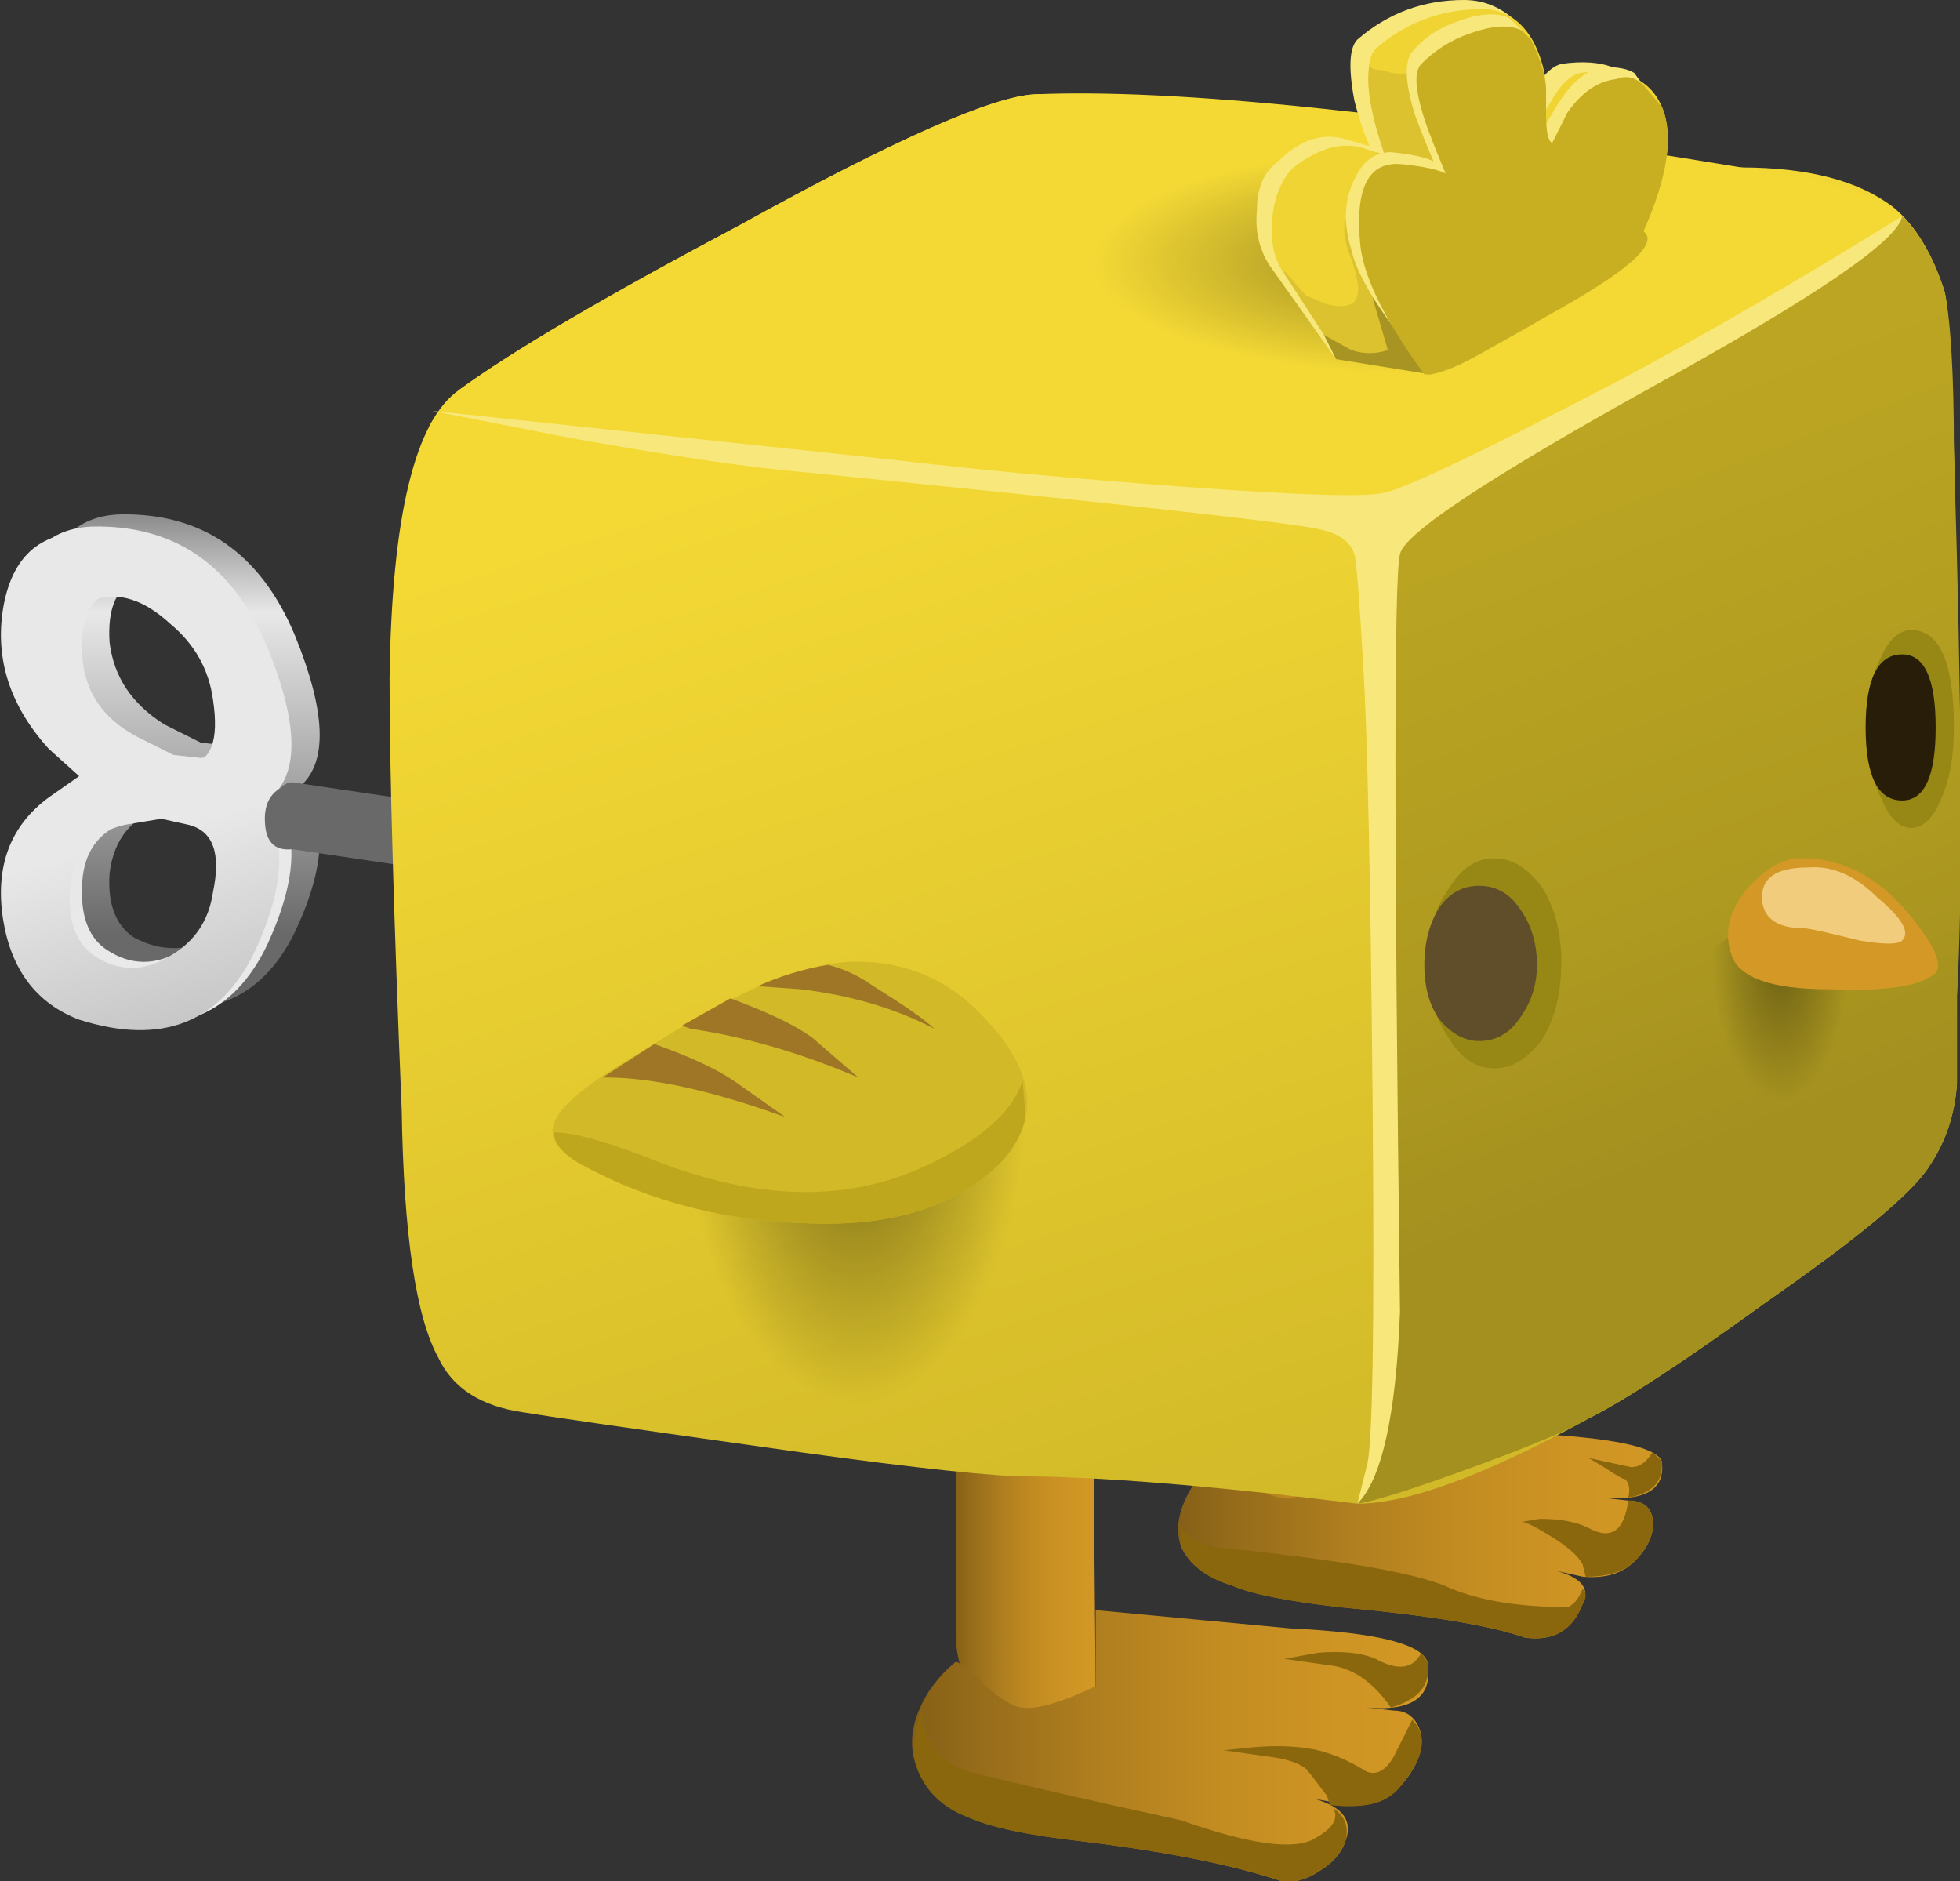 <?xml version="1.0" encoding="iso-8859-1"?>
<!-- Generator: Adobe Illustrator 15.1.0, SVG Export Plug-In . SVG Version: 6.00 Build 0)  -->
<!DOCTYPE svg PUBLIC "-//W3C//DTD SVG 1.1//EN" "http://www.w3.org/Graphics/SVG/1.1/DTD/svg11.dtd">
<svg version="1.1" id="flash0.ai" xmlns="http://www.w3.org/2000/svg" xmlns:xlink="http://www.w3.org/1999/xlink" x="0px" y="0px"
	 width="32.2px" height="30.9px" viewBox="0 0 32.2 30.9" style="enable-background:new 0 0 32.2 30.9;" xml:space="preserve">
<rect x="0" y="0" width="32.2" height="30.9" fill="#333333" stroke="none"/>
<symbol  id="cubimal_1_" viewBox="0.4 -30.41 25.814 30.91">
	<g id="Layer_1_5_">
		<g>
			<g>
				
					<linearGradient id="SVGID_1_" gradientUnits="userSpaceOnUse" x1="16335.725" y1="-16330.1" x2="16338.375" y2="-16330.1" gradientTransform="matrix(-1 0 0 -1 16352 -16352)">
					<stop  offset="0" style="stop-color:#D39825"/>
					<stop  offset="0.176" style="stop-color:#CF9524"/>
					<stop  offset="0.365" style="stop-color:#C48D22"/>
					<stop  offset="0.561" style="stop-color:#B07F1F"/>
					<stop  offset="0.761" style="stop-color:#956B1A"/>
					<stop  offset="0.961" style="stop-color:#725214"/>
					<stop  offset="1" style="stop-color:#6B4D12"/>
				</linearGradient>
				<path style="fill-rule:evenodd;clip-rule:evenodd;fill:url(#SVGID_1_);" d="M14-20.351c0.066,0.267,0.434,0.483,1.1,0.65
					c0.333,0.1,0.667,0.167,1,0.2V-21c-0.034-0.566-0.017-1.5,0.05-2.8c-0.3-0.333-0.667-0.5-1.1-0.5c-0.3,0-0.55,0.117-0.75,0.35
					c-0.2,0.267-0.3,0.55-0.3,0.85V-20.351z"/>
				
					<linearGradient id="SVGID_2_" gradientUnits="userSpaceOnUse" x1="16330.213" y1="-16327.343" x2="16340.088" y2="-16327.343" gradientTransform="matrix(-1 0 0 -1 16352 -16352)">
					<stop  offset="0" style="stop-color:#D39825"/>
					<stop  offset="0.176" style="stop-color:#CF9524"/>
					<stop  offset="0.365" style="stop-color:#C48D22"/>
					<stop  offset="0.561" style="stop-color:#B07F1F"/>
					<stop  offset="0.761" style="stop-color:#956B1A"/>
					<stop  offset="0.961" style="stop-color:#725214"/>
					<stop  offset="1" style="stop-color:#6B4D12"/>
				</linearGradient>
				<path style="fill-rule:evenodd;clip-rule:evenodd;fill:url(#SVGID_2_);" d="M14-23.5c0.066,0,0.217-0.1,0.45-0.3
					c0.267-0.2,0.467-0.3,0.6-0.3c0.2-0.033,0.567,0.067,1.1,0.3l0.1,0.9l2.9-0.15c1.333-0.067,2.05-0.217,2.15-0.45
					c0.067-0.466-0.267-0.667-1-0.6l0.45-0.05c0.233,0,0.367-0.1,0.4-0.3c0.034-0.233-0.067-0.467-0.3-0.7
					c-0.2-0.2-0.483-0.283-0.85-0.25l-0.45,0.1c0.428-0.111,0.578-0.294,0.45-0.55c-0.167-0.433-0.483-0.616-0.95-0.55
					c-0.566,0.2-1.583,0.367-3.05,0.5c-0.867,0.1-1.45,0.217-1.75,0.35c-0.434,0.133-0.717,0.35-0.85,0.65
					c-0.1,0.3-0.033,0.633,0.2,1C13.733-23.734,13.867-23.601,14-23.5z"/>
				<g>
					<path style="fill-rule:evenodd;clip-rule:evenodd;fill:#8A670D;" d="M16-25.9c-0.867,0.1-1.45,0.217-1.75,0.35
						c-0.434,0.133-0.717,0.35-0.85,0.65v0.35c0.067-0.233,0.367-0.367,0.9-0.4c1.9-0.2,3.083-0.417,3.55-0.65
						c0.5-0.2,1.133-0.3,1.9-0.3c0.1,0.033,0.184,0.133,0.25,0.3c0.066-0.066,0.066-0.15,0-0.25c-0.167-0.433-0.483-0.616-0.95-0.55
						C18.483-26.2,17.467-26.034,16-25.9z"/>
					<path style="fill-rule:evenodd;clip-rule:evenodd;fill:#8A670D;" d="M20.1-24.601c0.367-0.2,0.583-0.05,0.65,0.45
						c0.233,0,0.367-0.1,0.4-0.3c0.034-0.233-0.067-0.467-0.3-0.7c-0.167-0.167-0.433-0.25-0.8-0.25L20-25.2
						c-0.066,0.133-0.233,0.283-0.5,0.45S19.066-24.5,19-24.5l0.3,0.05C19.633-24.45,19.9-24.5,20.1-24.601z"/>
					<path style="fill-rule:evenodd;clip-rule:evenodd;fill:#8A670D;" d="M20.75-24.101c0.033,0.134,0.017,0.233-0.05,0.3
						c-0.033,0-0.15,0.066-0.35,0.2l-0.25,0.15l0.7-0.15c0.134,0,0.25,0.083,0.35,0.25l0.15-0.15
						C21.333-23.834,21.15-24.034,20.75-24.101z"/>
				</g>
				
					<linearGradient id="SVGID_3_" gradientUnits="userSpaceOnUse" x1="16339.888" y1="-16327.199" x2="16342.713" y2="-16327.199" gradientTransform="matrix(-1 0 0 -1 16352 -16352)">
					<stop  offset="0" style="stop-color:#D39825"/>
					<stop  offset="0.176" style="stop-color:#CF9524"/>
					<stop  offset="0.365" style="stop-color:#C48D22"/>
					<stop  offset="0.561" style="stop-color:#B07F1F"/>
					<stop  offset="0.761" style="stop-color:#956B1A"/>
					<stop  offset="0.961" style="stop-color:#725214"/>
					<stop  offset="1" style="stop-color:#6B4D12"/>
				</linearGradient>
				<path style="fill-rule:evenodd;clip-rule:evenodd;fill:url(#SVGID_3_);" d="M11.95-21.8L12-27.2c-0.333-0.4-0.733-0.6-1.2-0.6
					c-0.3,0-0.566,0.15-0.8,0.45c-0.2,0.3-0.3,0.65-0.3,1.05v3.45c0.066,0.333,0.467,0.6,1.2,0.8
					C11.267-21.917,11.617-21.834,11.95-21.8z"/>
				
					<linearGradient id="SVGID_4_" gradientUnits="userSpaceOnUse" x1="16333.987" y1="-16323.82" x2="16344.513" y2="-16323.82" gradientTransform="matrix(-1 0 0 -1 16352 -16352)">
					<stop  offset="0" style="stop-color:#D39825"/>
					<stop  offset="0.176" style="stop-color:#CF9524"/>
					<stop  offset="0.365" style="stop-color:#C48D22"/>
					<stop  offset="0.561" style="stop-color:#B07F1F"/>
					<stop  offset="0.761" style="stop-color:#956B1A"/>
					<stop  offset="0.961" style="stop-color:#725214"/>
					<stop  offset="1" style="stop-color:#6B4D12"/>
				</linearGradient>
				<path style="fill-rule:evenodd;clip-rule:evenodd;fill:url(#SVGID_4_);" d="M16.45-27.55l0.45-0.05
					c0.233,0,0.383-0.133,0.45-0.4c0.033-0.267-0.083-0.55-0.35-0.85c-0.2-0.233-0.483-0.333-0.85-0.3l-0.55,0.1
					c0.466-0.133,0.633-0.367,0.5-0.7c-0.067-0.2-0.217-0.367-0.45-0.5c-0.2-0.133-0.4-0.183-0.6-0.15
					c-0.8,0.267-1.883,0.483-3.25,0.65c-0.9,0.1-1.533,0.233-1.9,0.4c-0.433,0.167-0.716,0.45-0.85,0.85
					c-0.133,0.367-0.066,0.767,0.2,1.2c0.133,0.2,0.283,0.367,0.45,0.5c0.066,0,0.233-0.133,0.5-0.4
					c0.267-0.233,0.467-0.35,0.6-0.35c0.233-0.034,0.634,0.083,1.2,0.35v1.25l3.2-0.3c1.4-0.066,2.15-0.25,2.25-0.55
					C17.55-27.367,17.217-27.617,16.45-27.55z"/>
				<g>
					<path style="fill-rule:evenodd;clip-rule:evenodd;fill:#8A670D;" d="M14.8-28.351l-0.7,0.1l0.5,0.05
						c0.4,0.033,0.75,0.017,1.05-0.05c0.267-0.066,0.534-0.183,0.8-0.35c0.167-0.066,0.316,0.017,0.45,0.25l0.3,0.6
						c0.267-0.267,0.2-0.633-0.2-1.1c-0.2-0.267-0.583-0.366-1.15-0.3L15.8-29c-0.2,0.267-0.316,0.417-0.35,0.45
						C15.316-28.45,15.1-28.384,14.8-28.351z"/>
					<path style="fill-rule:evenodd;clip-rule:evenodd;fill:#8A670D;" d="M17.45-26.8c0.066-0.367-0.134-0.617-0.6-0.75
						c-0.3,0.433-0.65,0.667-1.05,0.7l-0.7,0.1l0.55,0.1c0.4,0.033,0.717,0,0.95-0.1c0.367-0.2,0.617-0.167,0.75,0.1L17.45-26.8z"/>
					<path style="fill-rule:evenodd;clip-rule:evenodd;fill:#8A670D;" d="M9.15-27.55c0-0.534,0.25-0.883,0.75-1.05
						c0.8-0.2,1.967-0.466,3.5-0.8c1.133-0.4,1.867-0.5,2.2-0.3c0.3,0.167,0.4,0.333,0.3,0.5c0.2-0.134,0.267-0.317,0.2-0.55
						c-0.067-0.2-0.217-0.367-0.45-0.5c-0.2-0.133-0.4-0.183-0.6-0.15c-0.8,0.267-1.883,0.483-3.25,0.65
						c-0.9,0.1-1.533,0.233-1.9,0.4c-0.433,0.167-0.716,0.45-0.85,0.85C8.983-28.267,9.017-27.95,9.15-27.55z"/>
				</g>
			</g>
			
				<linearGradient id="SVGID_5_" gradientUnits="userSpaceOnUse" x1="-2106.262" y1="-13440.283" x2="-2087.113" y2="-13440.283" gradientTransform="matrix(0.307 -0.952 0.952 0.307 13449.178 2114.168)">
				<stop  offset="0" style="stop-color:#F4D935"/>
				<stop  offset="1" style="stop-color:#D1B928"/>
			</linearGradient>
			<path style="fill-rule:evenodd;clip-rule:evenodd;fill:url(#SVGID_5_);" d="M16.8-1.601c3.134-0.433,5.067-0.65,5.8-0.65
				c1.1,0,1.933-0.216,2.5-0.65c0.367-0.3,0.65-0.767,0.85-1.4c0.1-0.434,0.167-2.333,0.2-5.7c0.034-3.066,0.034-5.017,0-5.85
				c0-0.366,0-0.85,0-1.45c-0.033-0.5-0.183-0.95-0.45-1.35c-0.267-0.434-1.167-1.184-2.7-2.25c-1.333-0.967-2.3-1.6-2.9-1.9
				c-1.7-0.934-2.967-1.4-3.8-1.4c-2.433,0.3-4.3,0.45-5.6,0.45c-0.767,0.034-2.2,0.2-4.3,0.5c-2.133,0.3-3.4,0.483-3.8,0.55
				c-0.7,0.1-1.167,0.4-1.4,0.9c-0.367,0.667-0.567,2.017-0.6,4.05c-0.133,3.233-0.2,5.6-0.2,7.1C0.434-7.984,0.816-6.4,1.55-5.9
				c0.867,0.633,2.4,1.533,4.6,2.7C8.684-1.8,10.3-1.084,11-1.05C11.934-1.017,13.867-1.2,16.8-1.601z"/>
			
				<linearGradient id="SVGID_6_" gradientUnits="userSpaceOnUse" x1="-2369.097" y1="-12875.225" x2="-2352.099" y2="-12875.225" gradientTransform="matrix(0.357 -0.934 0.934 0.357 12889.865 2382.097)">
				<stop  offset="0" style="stop-color:#BEA823"/>
				<stop  offset="0.372" style="stop-color:#BAA422"/>
				<stop  offset="0.772" style="stop-color:#AE9A20"/>
				<stop  offset="1" style="stop-color:#A3901F"/>
			</linearGradient>
			<path style="fill-rule:evenodd;clip-rule:evenodd;fill:url(#SVGID_6_);" d="M25.95-4.3c0.1-0.5,0.15-1.367,0.15-2.6
				c0.133-4.333,0.15-7.316,0.05-8.95c0-0.366,0-0.85,0-1.45c-0.033-0.5-0.183-0.95-0.45-1.35c-0.267-0.434-1.167-1.184-2.7-2.25
				c-1.333-0.967-2.3-1.6-2.9-1.9c-0.267-0.167-0.9-0.434-1.9-0.8c-1-0.366-1.634-0.566-1.9-0.6c0.3,0.6,0.45,1.316,0.45,2.15
				l-0.1,14l0.1,0.15c0.167,0.2,1.066,0.7,2.7,1.5C21.316-5.5,22.5-4.884,23-4.55c1.4,0.9,2.15,1.4,2.25,1.5
				C25.55-3.351,25.783-3.767,25.95-4.3z"/>
			<path style="fill-rule:evenodd;clip-rule:evenodd;fill:#F4D935;" d="M19.85-6.25c-1.9-0.9-2.933-1.45-3.1-1.65
				C15.816-7.834,12.9-7.534,8-7c-3.733,0.4-6.05,0.567-6.95,0.5c0.167,0.267,0.333,0.467,0.5,0.6c0.867,0.633,2.4,1.533,4.6,2.7
				C8.684-1.8,10.3-1.084,11-1.05c2.3,0.1,6.167-0.3,11.6-1.2c1.4-0.2,2.283-0.466,2.65-0.8c-0.367-0.367-0.883-0.767-1.55-1.2
				C23.2-4.55,21.917-5.217,19.85-6.25z"/>
			<g>
				
					<radialGradient id="SVGID_7_" cx="8.05" cy="-17.351" r="3.25" gradientTransform="matrix(1 0 0 -1.854 0 -49.516)" gradientUnits="userSpaceOnUse">
					<stop  offset="0.216" style="stop-color:#000000;stop-opacity:0.377"/>
					<stop  offset="0.867" style="stop-color:#000000;stop-opacity:0"/>
				</radialGradient>
				<path style="fill-rule:evenodd;clip-rule:evenodd;fill:url(#SVGID_7_);" d="M8-16.851c0.467-0.033,1.566-0.366,3.3-1
					c-0.066-1.566-0.417-2.883-1.05-3.95c-0.633-1.067-1.367-1.6-2.2-1.6c-0.9,0-1.667,0.583-2.3,1.75
					c-0.633,1.2-0.95,2.633-0.95,4.3v0.25C6.066-16.867,7.133-16.784,8-16.851z"/>
				
					<linearGradient id="SVGID_8_" gradientUnits="userSpaceOnUse" x1="-3093.546" y1="-10693.549" x2="-3089.725" y2="-10693.549" gradientTransform="matrix(0.536 -0.844 0.844 0.536 10689.945 3110.011)">
					<stop  offset="0" style="stop-color:#F4D935"/>
					<stop  offset="1" style="stop-color:#D1B928"/>
				</linearGradient>
				<path style="fill-rule:evenodd;clip-rule:evenodd;fill:url(#SVGID_8_);" d="M4.25-16.95c0.967,0.6,1.566,0.95,1.8,1.05
					c0.733,0.367,1.367,0.566,1.9,0.6c0.9,0.033,1.65-0.284,2.25-0.95c0.533-0.566,0.75-1.1,0.65-1.6c-0.1-0.466-0.433-0.866-1-1.2
					c-0.6-0.367-1.35-0.55-2.25-0.55c-1.534,0-2.9,0.333-4.1,1c-0.4,0.233-0.517,0.483-0.35,0.75
					C3.283-17.617,3.65-17.317,4.25-16.95z"/>
				<g>
					<path style="fill-rule:evenodd;clip-rule:evenodd;fill:#9F7626;" d="M6.45-15.7c0.366,0.167,0.75,0.283,1.15,0.35
						c0.267-0.066,0.517-0.183,0.75-0.35c0.533-0.333,0.867-0.567,1-0.7c-0.633,0.333-1.367,0.55-2.2,0.65L6.45-15.7z"/>
					<path style="fill-rule:evenodd;clip-rule:evenodd;fill:#9F7626;" d="M3.9-17.2l0.85,0.55c0.566-0.2,1-0.4,1.3-0.6l0.85-0.6
						c-1.2,0.434-2.183,0.65-2.95,0.65H3.9z"/>
					<path style="fill-rule:evenodd;clip-rule:evenodd;fill:#9F7626;" d="M7.35-16.55L8.1-17.2c-0.933,0.4-1.85,0.667-2.75,0.8
						l-0.15,0.05L6-15.9C6.633-16.134,7.083-16.351,7.35-16.55z"/>
					<path style="fill-rule:evenodd;clip-rule:evenodd;fill:#BEA71D;" d="M10.85-17.851c-0.1-0.466-0.433-0.866-1-1.2
						c-0.6-0.367-1.35-0.55-2.25-0.55c-1.534,0-2.9,0.333-4.1,1c-0.267,0.167-0.4,0.333-0.4,0.5c0.3,0,0.8-0.133,1.5-0.4
						c1.7-0.7,3.2-0.767,4.5-0.2c0.966,0.433,1.533,0.917,1.7,1.45L10.85-17.851z"/>
				</g>
			</g>
			<g>
				<path style="fill-rule:evenodd;clip-rule:evenodd;fill:#978715;" d="M19.65-15.3c0-0.5-0.1-0.917-0.3-1.25
					c-0.233-0.333-0.5-0.5-0.8-0.5c-0.3,0-0.55,0.167-0.75,0.5c-0.233,0.333-0.35,0.75-0.35,1.25c0,0.466,0.116,0.867,0.35,1.2
					c0.2,0.333,0.45,0.5,0.75,0.5c0.3,0,0.567-0.167,0.8-0.5C19.55-14.434,19.65-14.834,19.65-15.3z"/>
				
					<linearGradient id="SVGID_9_" gradientUnits="userSpaceOnUse" x1="511.725" y1="-16802.617" x2="514.68" y2="-16802.617" gradientTransform="matrix(-0.059 -0.998 0.998 -0.059 16821.816 -498.513)">
					<stop  offset="0" style="stop-color:#5F4E29"/>
					<stop  offset="0.859" style="stop-color:#271D09"/>
				</linearGradient>
				<path style="fill-rule:evenodd;clip-rule:evenodd;fill:url(#SVGID_9_);" d="M19.25-15.351c0-0.333-0.1-0.633-0.3-0.9
					c-0.167-0.233-0.384-0.35-0.65-0.35c-0.233,0-0.45,0.117-0.65,0.35c-0.167,0.233-0.25,0.534-0.25,0.9
					c0,0.367,0.083,0.684,0.25,0.95c0.167,0.233,0.383,0.35,0.65,0.35s0.483-0.117,0.65-0.35
					C19.15-14.667,19.25-14.984,19.25-15.351z"/>
			</g>
			<g>
				<path style="fill-rule:evenodd;clip-rule:evenodd;fill:#978715;" d="M26.1-11.45c0-0.467-0.067-0.85-0.2-1.15
					c-0.133-0.333-0.3-0.5-0.5-0.5c-0.2,0-0.367,0.167-0.5,0.5c-0.167,0.333-0.25,0.717-0.25,1.15c0,0.433,0.083,0.816,0.25,1.15
					c0.133,0.3,0.3,0.45,0.5,0.45C25.867-9.851,26.1-10.384,26.1-11.45z"/>
				
					<linearGradient id="SVGID_10_" gradientUnits="userSpaceOnUse" x1="544.645" y1="-16828.834" x2="547.401" y2="-16828.834" gradientTransform="matrix(-0.064 -0.998 0.998 -0.064 16854.736 -535.746)">
					<stop  offset="0" style="stop-color:#5F4E29"/>
					<stop  offset="0.859" style="stop-color:#271D09"/>
				</linearGradient>
				<path style="fill-rule:evenodd;clip-rule:evenodd;fill:url(#SVGID_10_);" d="M25.8-11.45c0-0.8-0.183-1.2-0.55-1.2
					c-0.4,0-0.6,0.4-0.6,1.2c0,0.8,0.2,1.2,0.6,1.2C25.617-10.25,25.8-10.65,25.8-11.45z"/>
			</g>
			<g>
				
					<radialGradient id="SVGID_11_" cx="23.25" cy="-15.101" r="1.312" gradientTransform="matrix(1 0 0 -2.181 0 -48.033)" gradientUnits="userSpaceOnUse">
					<stop  offset="0" style="stop-color:#000000;stop-opacity:0.377"/>
					<stop  offset="0.867" style="stop-color:#000000;stop-opacity:0"/>
				</radialGradient>
				<path style="fill-rule:evenodd;clip-rule:evenodd;fill:url(#SVGID_11_);" d="M22.3-17.2c-0.233,0.533-0.366,1.183-0.4,1.95
					l2.4,1.7c0.167-0.5,0.25-1.017,0.25-1.55c0-0.8-0.133-1.483-0.4-2.05c-0.233-0.566-0.533-0.85-0.9-0.85S22.566-17.734,22.3-17.2
					z"/>
				<g>
					
						<linearGradient id="SVGID_12_" gradientUnits="userSpaceOnUse" x1="521.957" y1="-16806.652" x2="524.436" y2="-16806.652" gradientTransform="matrix(-0.06 -0.998 0.998 -0.06 16831.633 -509.582)">
						<stop  offset="0" style="stop-color:#D39825"/>
						<stop  offset="0.176" style="stop-color:#CF9524"/>
						<stop  offset="0.365" style="stop-color:#C48D22"/>
						<stop  offset="0.561" style="stop-color:#B07F1F"/>
						<stop  offset="0.761" style="stop-color:#956B1A"/>
						<stop  offset="0.961" style="stop-color:#725214"/>
						<stop  offset="1" style="stop-color:#6B4D12"/>
					</linearGradient>
					<path style="fill-rule:evenodd;clip-rule:evenodd;fill:url(#SVGID_12_);" d="M22.7-14.101c0.267,0.3,0.533,0.467,0.8,0.5
						c0.7,0.034,1.316-0.267,1.85-0.9c0.5-0.6,0.617-0.95,0.35-1.05c-0.267-0.167-0.817-0.233-1.65-0.2
						c-0.933,0-1.467,0.184-1.6,0.55C22.316-14.834,22.4-14.467,22.7-14.101z"/>
					
						<linearGradient id="SVGID_13_" gradientUnits="userSpaceOnUse" x1="470.015" y1="-16760.287" x2="471.392" y2="-16760.287" gradientTransform="matrix(-0.054 -0.999 0.999 -0.054 16785.166 -457.437)">
						<stop  offset="0" style="stop-color:#F1CC7D"/>
						<stop  offset="0.859" style="stop-color:#D39825"/>
					</linearGradient>
					<path style="fill-rule:evenodd;clip-rule:evenodd;fill:url(#SVGID_13_);" d="M22.95-14.3c-0.033,0.367,0.217,0.55,0.75,0.55
						c0.4,0.034,0.783-0.133,1.15-0.5c0.4-0.333,0.533-0.566,0.4-0.7c-0.066-0.067-0.3-0.067-0.7,0c-0.533,0.133-0.833,0.2-0.9,0.2
						C23.217-14.75,22.983-14.601,22.95-14.3z"/>
				</g>
			</g>
			<path style="fill-rule:evenodd;clip-rule:evenodd;fill:#F8E87C;" d="M16.7-7.601c0.3,0.034,1.6,0.65,3.9,1.85
				c1.433,0.767,2.983,1.667,4.65,2.7c-0.066-0.4-1.434-1.333-4.1-2.8c-2.7-1.5-4.083-2.417-4.15-2.75c-0.1-0.366-0.1-4.517,0-12.45
				c-0.066-1.7-0.3-2.75-0.7-3.15l0.15,0.6c0.1,0.267,0.133,2.267,0.1,6c-0.033,3.6-0.083,5.967-0.15,7.1
				c-0.067,1.167-0.117,1.8-0.15,1.9C16.184-8.4,16-8.267,15.7-8.2c-0.367,0.1-3.217,0.417-8.55,0.95C6.35-7.184,5.1-7,3.4-6.7
				L1.1-6.25l7.55-0.8c1.4-0.167,3.017-0.317,4.85-0.45S16.4-7.667,16.7-7.601z"/>
			<g>
				
					<radialGradient id="SVGID_14_" cx="17.3" cy="-3.8" r="6.162" gradientTransform="matrix(1 0 0 -0.345 0 -5.111)" gradientUnits="userSpaceOnUse">
					<stop  offset="0" style="stop-color:#000000;stop-opacity:0.377"/>
					<stop  offset="0.867" style="stop-color:#000000;stop-opacity:0"/>
				</radialGradient>
				<path style="fill-rule:evenodd;clip-rule:evenodd;fill:url(#SVGID_14_);" d="M17.25-5.601l-0.1-0.1L16.7-5.9l-0.05-0.05
					c-1.567,0.066-2.867,0.3-3.9,0.7c-1.066,0.434-1.6,0.917-1.6,1.45c0,0.566,0.6,1.066,1.8,1.5c1.2,0.4,2.65,0.6,4.35,0.6
					c1.5,0,2.833-0.167,4-0.5l-0.1-0.15c-0.167-0.533-0.367-1.017-0.6-1.45C19.133-4.601,18.017-5.2,17.25-5.601z"/>
			</g>
			<g>
				<path style="fill-rule:evenodd;clip-rule:evenodd;fill:#F8E87C;" d="M15.95-5.4l-1.1,1.55c-0.167,0.267-0.233,0.567-0.2,0.9
					c0,0.366,0.117,0.633,0.35,0.8c0.367,0.367,0.75,0.483,1.15,0.35l0.35-0.1c-0.1,0.233-0.184,0.483-0.25,0.75
					c-0.1,0.533-0.083,0.867,0.05,1c0.5,0.434,1.083,0.65,1.75,0.65c0.367,0,0.684-0.15,0.95-0.45c0.2-0.267,0.3-0.517,0.3-0.75
					c0.007-0.042,0.007-0.084,0-0.125c0.119,0.155,0.236,0.246,0.35,0.275c0.7,0.1,1.15-0.083,1.35-0.55
					c0.2-0.466,0.1-1.15-0.3-2.05c0.3-0.2-0.233-0.667-1.6-1.4c-1.167-0.6-1.8-0.917-1.9-0.95L15.95-5.4z"/>
				<path style="fill-rule:evenodd;clip-rule:evenodd;fill:#EFD433;" d="M16.6-0.3c0.5,0.433,1.083,0.65,1.75,0.65
					c0.367,0,0.65-0.184,0.85-0.55c0.133-0.267,0.2-0.534,0.2-0.8v-0.3l0.15,0.25c0.134,0.2,0.267,0.316,0.4,0.35
					c0.7,0.1,1.15-0.083,1.35-0.55C21.5-1.717,21.4-2.4,21-3.3c0.267-0.2-0.267-0.667-1.6-1.4c-0.167-0.1-0.55-0.317-1.15-0.65
					c-0.3-0.167-0.55-0.267-0.75-0.3L15.95-5.4c-0.3,0.633-0.583,1.1-0.85,1.4c-0.167,0.233-0.233,0.534-0.2,0.9
					c0.034,0.367,0.15,0.65,0.35,0.85c0.434,0.333,0.833,0.434,1.2,0.3l0.3-0.1c-0.066,0.233-0.133,0.483-0.2,0.75
					C16.45-0.767,16.467-0.434,16.6-0.3z"/>
				<g>
					<path style="fill-rule:evenodd;clip-rule:evenodd;fill:#DCC22F;" d="M16.65-2.05L16.6-2l0.15-0.05
						c-0.233,0.667-0.316,1.167-0.25,1.5c0-0.067,0.066-0.1,0.2-0.1c0.2-0.066,0.333-0.083,0.4-0.05l0.2,0.05
						c0.2-0.367,0.35-0.783,0.45-1.25l0.15-0.6c-0.1-0.033-0.233,0-0.4,0.1c-0.2,0.133-0.333,0.2-0.4,0.2L16.65-2.05z"/>
					<path style="fill-rule:evenodd;clip-rule:evenodd;fill:#DCC22F;" d="M16.2-3.75c-0.167,0.4-0.15,0.684,0.05,0.85L18-4.7
						l-1.45,0.3l0.25-0.85c-0.2-0.066-0.4-0.066-0.6,0L15.75-5L15.1-4v0.05l0.35-0.4L15.8-4.5c0.3-0.066,0.467-0.017,0.5,0.15
						C16.333-4.25,16.3-4.05,16.2-3.75z"/>
					<path style="fill-rule:evenodd;clip-rule:evenodd;fill:#A89423;" d="M16.8-5.25L16.55-4.4l2.35-0.45l-0.25-0.25
						c-0.466-0.267-0.85-0.45-1.15-0.55L15.95-5.4L15.75-5l0.45-0.25C16.4-5.317,16.6-5.317,16.8-5.25z"/>
				</g>
				<path style="fill-rule:evenodd;clip-rule:evenodd;fill:#F8E87C;" d="M16.8-4.75c-0.333,0.467-0.533,0.85-0.6,1.15
					c-0.134,0.434-0.117,0.817,0.05,1.15C16.383-2.15,16.583-2,16.85-2c0.333-0.033,0.567-0.083,0.7-0.15
					c-0.1,0.233-0.2,0.483-0.3,0.75c-0.167,0.533-0.184,0.883-0.05,1.05c0.2,0.233,0.45,0.4,0.75,0.5
					C18.316,0.283,18.6,0.3,18.8,0.2L19,0c0.133-0.267,0.2-0.533,0.2-0.8v-0.45c0-0.233,0.033-0.383,0.1-0.45l0.3,0.5
					c0.233,0.366,0.483,0.566,0.75,0.6c0.233,0,0.4-0.033,0.5-0.1l0.25-0.35c0.2-0.467,0.1-1.167-0.3-2.1
					c0.3-0.2-0.233-0.65-1.6-1.35c-0.233-0.133-0.517-0.316-0.85-0.55C18.184-5.184,18-5.267,17.8-5.3l-0.3-0.35
					C17.233-5.317,17-5.017,16.8-4.75z"/>
				<path style="fill-rule:evenodd;clip-rule:evenodd;fill:#C8AF21;" d="M16.35-3.55c-0.1,0.966,0.133,1.417,0.7,1.35
					c0.333-0.034,0.567-0.083,0.7-0.15c-0.1,0.233-0.2,0.483-0.3,0.75c-0.2,0.567-0.233,0.917-0.1,1.05c0.233,0.233,0.5,0.4,0.8,0.5
					C18.517,0.083,18.8,0.1,19,0l0.15-0.15C19.316-0.484,19.4-0.767,19.4-1v-0.4c0-0.267,0.034-0.417,0.1-0.45l0.25,0.5
					c0.233,0.333,0.5,0.517,0.8,0.55c0.167,0.066,0.317,0.033,0.45-0.1l0.3-0.35C21.5-1.717,21.4-2.4,21-3.3
					c0.267-0.2-0.267-0.667-1.6-1.4c-0.167-0.1-0.55-0.317-1.15-0.65c-0.3-0.167-0.55-0.267-0.75-0.3h-0.1
					C16.767-4.784,16.417-4.084,16.35-3.55z"/>
			</g>
		</g>
	</g>
</symbol>
<symbol  id="cubimal_x5F_mc" viewBox="-0.385 -30.361 32.199 30.91">
	<g id="Layer_5_1_">
	</g>
	<g id="Layer_4_2_">
	</g>
	<g id="Layer_2_copy_2_">
	</g>
	<g id="Layer_2_2_">
	</g>
	<g id="Layer_1_9_">
		
			<use xlink:href="#cubimal_x5F_scene1"  width="32.199" height="30.91" x="0.015" y="-30.41" transform="matrix(1 0 0 1 -0.4 0.05)" style="overflow:visible;"/>
	</g>
	<g id="Layer_6_1_">
	</g>
</symbol>
<symbol  id="cubimal_x5F_scene1" viewBox="0.015 -30.41 32.199 30.91">
	<g id="Layer_1_8_">
		
			<use xlink:href="#winder_x5F_static"  width="10.185" height="8.474" x="0.015" y="-8.472" transform="matrix(1 0 0 1 0 -7.95)" style="overflow:visible;"/>
		
			<use xlink:href="#cubimal_1_"  width="25.814" height="30.91" x="0.4" y="-30.41" transform="matrix(1 0 0 1 6 0)" style="overflow:visible;"/>
	</g>
</symbol>
<symbol  id="winder_x5F_static" viewBox="0.015 -8.472 10.185 8.474">
	<g id="Layer_4_1_">
		
			<use xlink:href="#winderedge"  width="4.537" height="8.127" x="0.015" y="-8.126" transform="matrix(1 0 0 1 0.7 0)" style="overflow:visible;"/>
	</g>
	<g id="Layer_3_1_">
		
			<use xlink:href="#winderfacehighlight"  width="4.573" height="8.174" x="0.016" y="-8.173" transform="matrix(1 0 0 1 0.2 -0.2)" style="overflow:visible;"/>
	</g>
	<g id="Layer_2_copy_1_">
		
			<use xlink:href="#winderface1a"  width="4.573" height="8.174" x="0.015" y="-8.172" transform="matrix(1 0 0 1 0 -0.3)" style="overflow:visible;"/>
	</g>
	<g id="Layer_1_7_">
		<g>
			
				<linearGradient id="SVGID_15_" gradientUnits="userSpaceOnUse" x1="1517.537" y1="-17618.445" x2="1518.856" y2="-17618.445" gradientTransform="matrix(-0.171 -0.985 0.985 -0.171 17626.57 -1514.121)">
				<stop  offset="0" style="stop-color:#8F8F8F"/>
				<stop  offset="0.228" style="stop-color:#E8E8E8"/>
				<stop  offset="1" style="stop-color:#696969"/>
			</linearGradient>
			<path style="fill-rule:evenodd;clip-rule:evenodd;fill:url(#SVGID_15_);" d="M10.2-6.3L4.8-5.5C4.5-5.533,4.351-5.366,4.351-5
				c0,0.233,0.083,0.4,0.25,0.5c0.066,0.066,0.133,0.1,0.2,0.1l5.4-0.8V-6.3z"/>
		</g>
	</g>
</symbol>
<symbol  id="winderedge" viewBox="0.015 -8.126 4.537 8.127">
	<g id="Layer_1_4_">
		<g>
			
				<linearGradient id="SVGID_16_" gradientUnits="userSpaceOnUse" x1="8.21" y1="-16348.52" x2="15.035" y2="-16348.52" gradientTransform="matrix(1.465202e-004 -1 1 -0.001 16350.803 -8.176)">
				<stop  offset="0" style="stop-color:#8F8F8F"/>
				<stop  offset="0.228" style="stop-color:#E8E8E8"/>
				<stop  offset="1" style="stop-color:#696969"/>
			</linearGradient>
			<path style="fill-rule:evenodd;clip-rule:evenodd;fill:url(#SVGID_16_);" d="M3.5-5.899c0.066,0.6-0.083,0.983-0.45,1.15L2.6-4.7
				C2.367-4.7,2.167-4.733,2-4.8c-0.533-0.167-0.833-0.533-0.9-1.1c-0.034-0.5,0.1-0.85,0.4-1.05c0.434-0.233,0.867-0.233,1.3,0
				C3.2-6.716,3.434-6.366,3.5-5.899z M0.05-1.25c0.1,0.8,0.5,1.216,1.2,1.25c1.367,0.033,2.333-0.633,2.9-2
				c0.5-1.233,0.534-2.05,0.1-2.45c0.434-0.533,0.4-1.333-0.1-2.4c-0.567-1.167-1.533-1.533-2.9-1.1c-0.7,0.233-1.1,0.767-1.2,1.6
				c-0.133,0.867,0.117,1.533,0.75,2L1.25-4L0.8-3.55C0.167-2.85-0.083-2.083,0.05-1.25z M3.5-2.75C3.434-2.25,3.2-1.833,2.8-1.5
				C2.367-1.1,1.934-0.966,1.5-1.1c-0.3-0.133-0.434-0.467-0.4-1C1.167-2.666,1.467-3.116,2-3.45l0.6-0.3L3.05-3.8
				C3.417-3.766,3.566-3.416,3.5-2.75z"/>
		</g>
	</g>
</symbol>
<symbol  id="winderface1a" viewBox="0.015 -8.172 4.573 8.174">
	<g id="Layer_1_2_">
		
			<linearGradient id="SVGID_17_" gradientUnits="userSpaceOnUse" x1="-1919.855" y1="-13813.072" x2="-1910.683" y2="-13813.072" gradientTransform="matrix(0.273 -0.962 0.962 0.273 13813.99 1918.9)">
			<stop  offset="0" style="stop-color:#E8E8E8"/>
			<stop  offset="1" style="stop-color:#878787"/>
		</linearGradient>
		<path style="fill-rule:evenodd;clip-rule:evenodd;fill:url(#SVGID_17_);" d="M2.05-4.8c-0.566-0.133-0.867-0.483-0.9-1.05
			c-0.033-0.533,0.1-0.9,0.4-1.1c0.4-0.267,0.817-0.267,1.25,0C3.2-6.717,3.433-6.367,3.5-5.9c0.133,0.633,0,1-0.4,1.1L2.65-4.7
			L2.05-4.8z M0.05-1.25C0.183-0.45,0.6-0.033,1.3,0c1.367,0.033,2.333-0.633,2.9-2c0.5-1.233,0.517-2.05,0.05-2.45
			c0.467-0.5,0.45-1.3-0.05-2.4C3.633-8.05,2.667-8.433,1.3-8C0.6-7.733,0.183-7.183,0.05-6.35c-0.133,0.867,0.117,1.533,0.75,2
			L1.3-4L0.8-3.55C0.167-2.85-0.083-2.083,0.05-1.25z M3.5-2.75C3.433-2.25,3.2-1.833,2.8-1.5C2.367-1.1,1.95-0.967,1.55-1.1
			c-0.3-0.133-0.433-0.467-0.4-1c0.033-0.6,0.333-1.05,0.9-1.35l0.6-0.3L3.1-3.8C3.467-3.767,3.6-3.417,3.5-2.75z"/>
	</g>
</symbol>
<symbol  id="winderfacehighlight" viewBox="0.016 -8.173 4.573 8.174">
	<g id="Layer_1_3_">
		
			<linearGradient id="SVGID_18_" gradientUnits="userSpaceOnUse" x1="-1919.854" y1="-13813.072" x2="-1910.682" y2="-13813.072" gradientTransform="matrix(0.273 -0.962 0.962 0.273 13813.99 1918.9)">
			<stop  offset="0" style="stop-color:#E8E8E8"/>
			<stop  offset="1" style="stop-color:#EDEDED"/>
		</linearGradient>
		<path style="fill-rule:evenodd;clip-rule:evenodd;fill:url(#SVGID_18_);" d="M2.05-4.8c-0.567-0.133-0.867-0.483-0.9-1.05
			c-0.033-0.533,0.1-0.9,0.4-1.1c0.4-0.267,0.817-0.267,1.25,0C3.2-6.717,3.434-6.367,3.5-5.9c0.1,0.6-0.034,0.967-0.4,1.1L2.65-4.7
			L2.05-4.8z M0.05-1.25C0.184-0.45,0.601-0.034,1.3,0c1.367,0.034,2.333-0.633,2.9-2c0.5-1.233,0.517-2.05,0.05-2.45
			c0.466-0.5,0.45-1.3-0.05-2.4C3.634-8.05,2.667-8.434,1.3-8c-0.7,0.267-1.117,0.817-1.25,1.65c-0.133,0.867,0.117,1.534,0.75,2
			L1.3-4L0.8-3.55C0.167-2.851-0.083-2.084,0.05-1.25z M1.55-1.101c-0.3-0.133-0.433-0.466-0.4-1c0.033-0.6,0.333-1.05,0.9-1.35
			l0.6-0.3l0.45-0.05c0.366,0.033,0.5,0.383,0.4,1.05C3.434-2.25,3.2-1.834,2.8-1.5C2.367-1.101,1.95-0.967,1.55-1.101z"/>
	</g>
</symbol>
<use xlink:href="#cubimal_x5F_mc"  width="32.199" height="30.91" id="cubimal" x="-0.385" y="-30.361" transform="matrix(1 0 0 -1 0.4 0.55)" style="overflow:visible;"/>
</svg>
